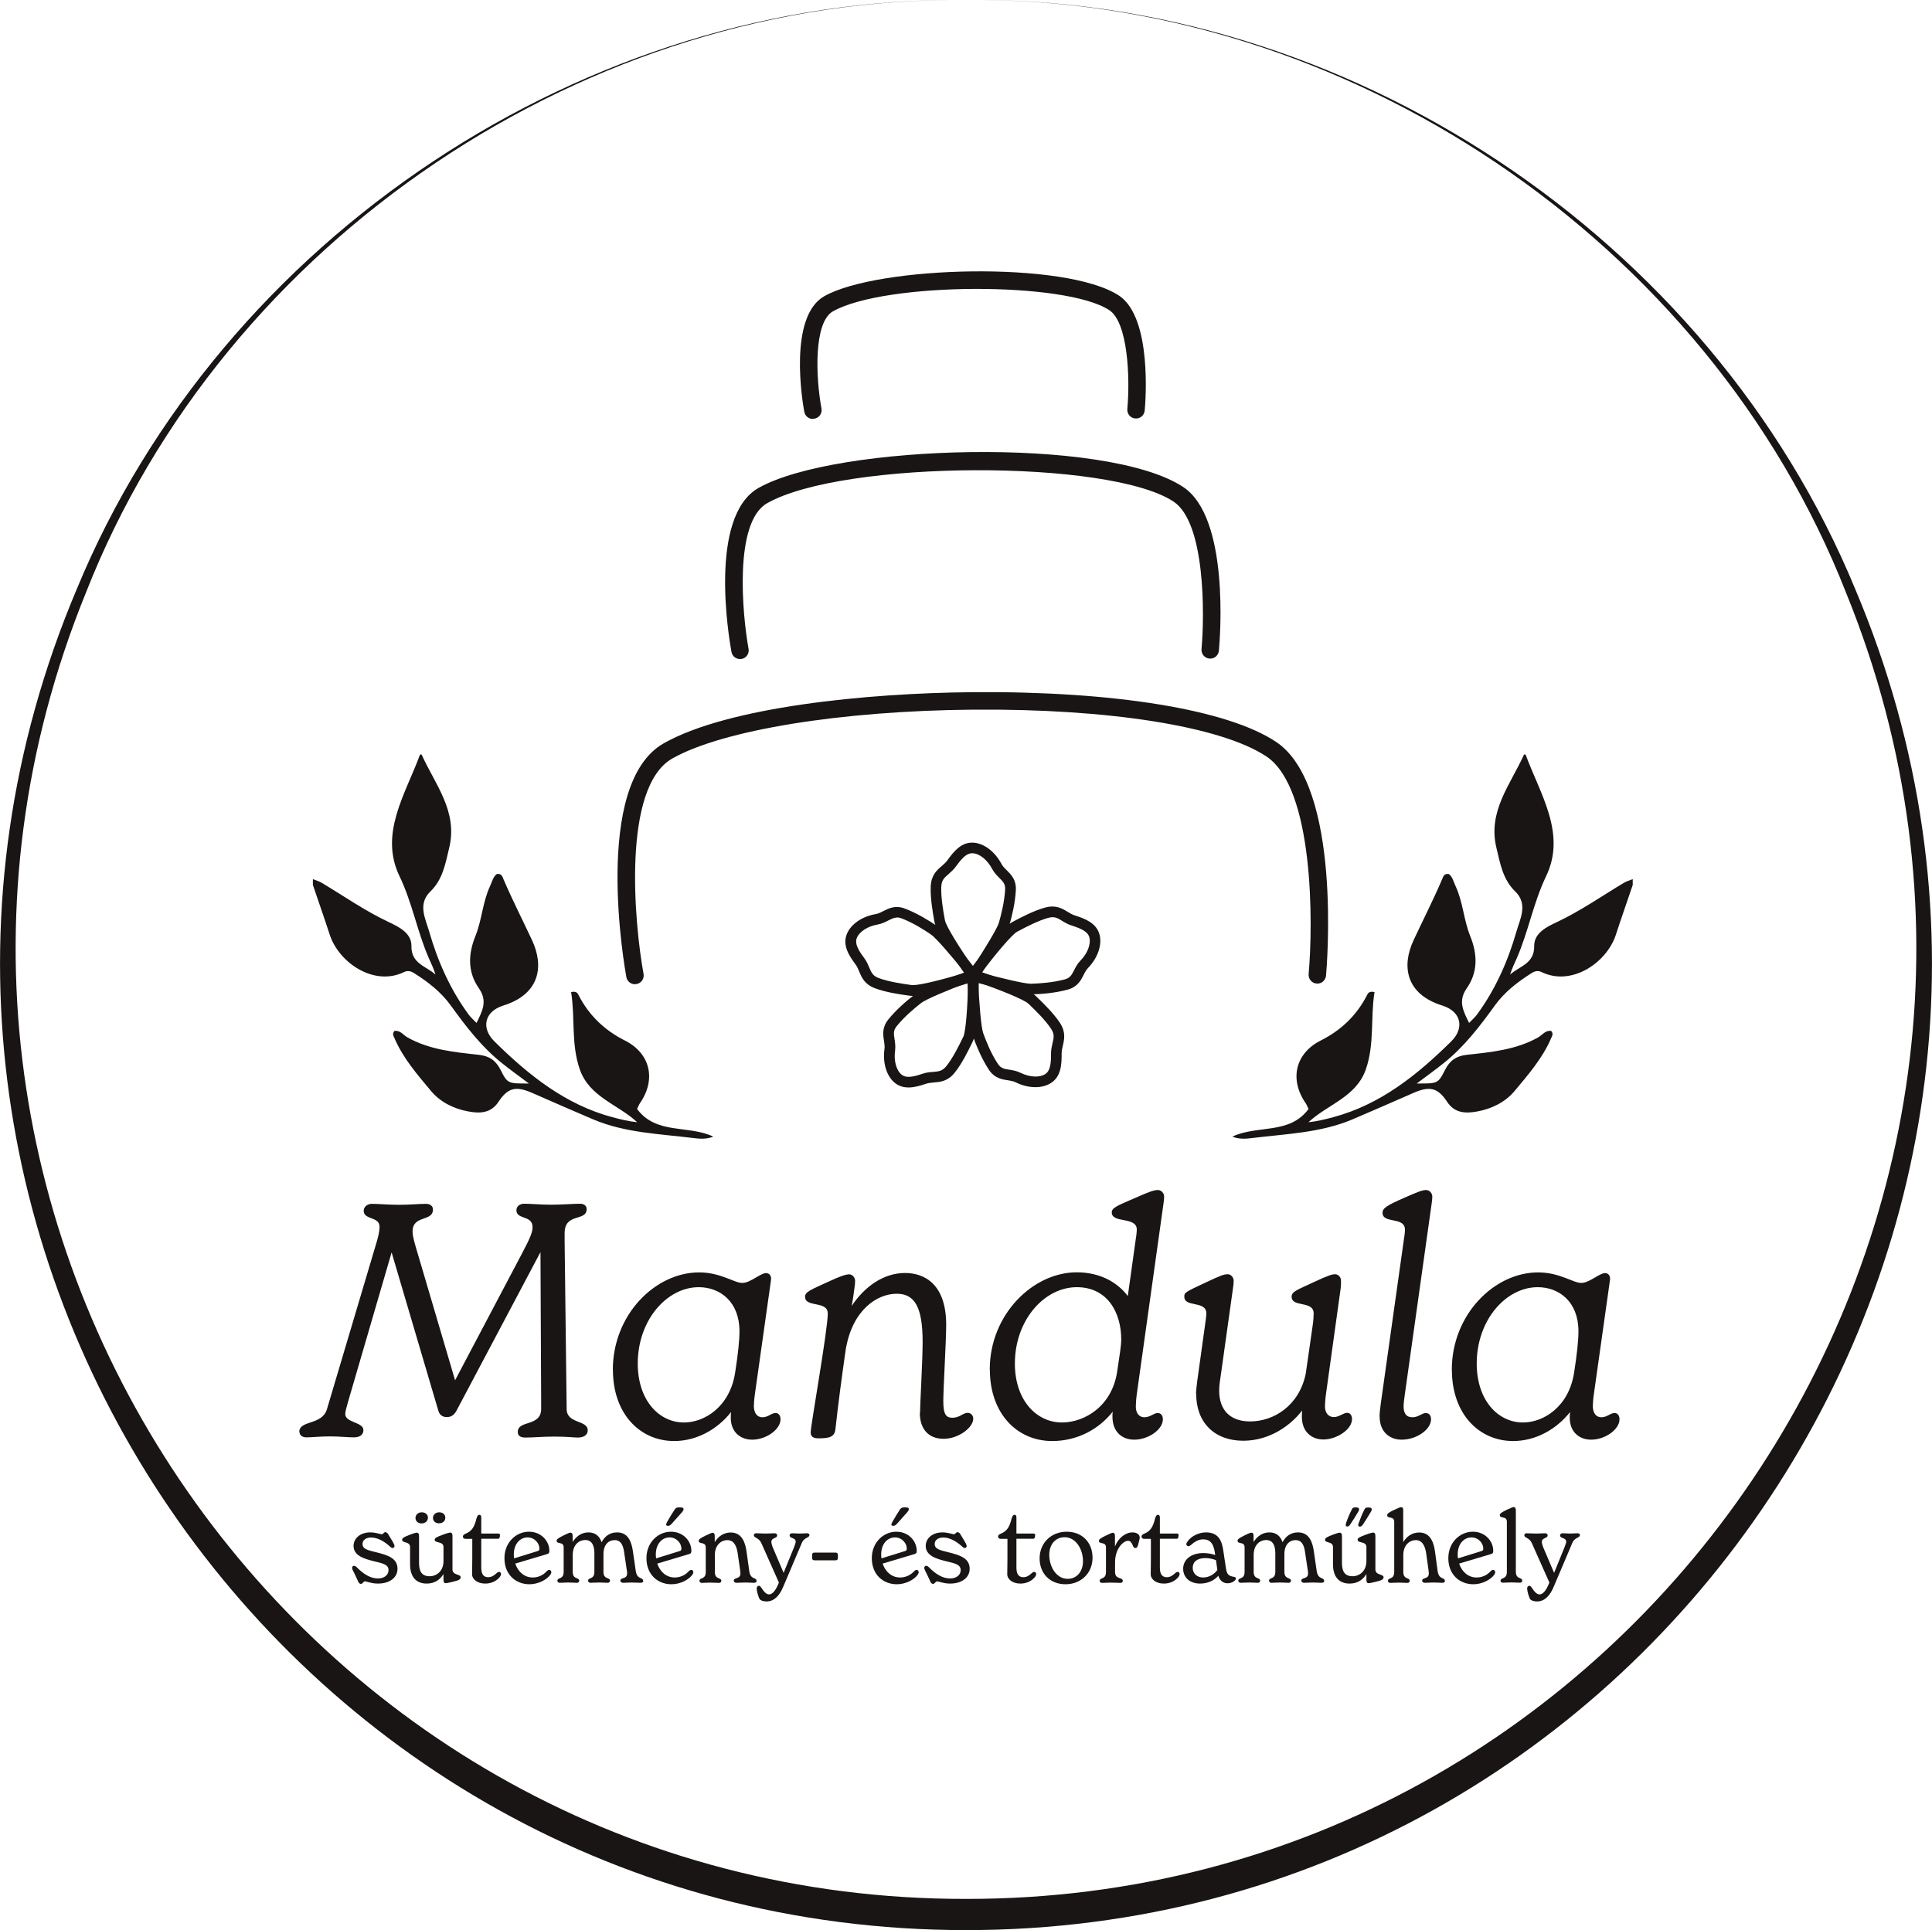 <?xml version="1.0" encoding="UTF-8"?>
<svg id="a" data-name="Layer 1" xmlns="http://www.w3.org/2000/svg" viewBox="0 0 200 199.85">
  <g>
    <g id="b" data-name="&amp;lt;Radial Repeat&amp;gt;">
      <g>
        <path d="M106.74,102.83c-1.25,0-5.71-1.24-6.22-1.39l-.6-.17.37-.5c.35-.47,3.43-4.6,4.52-5.18l.19-.1c.72-.38,2.06-1.1,3.22-1.41,1.05-.28,1.67.09,2.21.42.26.16.5.3.79.4,1.03.32,2.16.76,2.46,1.88.28,1.02-.18,2.34-1.16,3.35-.21.22-.35.48-.49.76-.28.56-.6,1.18-1.57,1.45-1.33.36-2.74.45-3.68.49-.02,0-.04,0-.06,0ZM101.35,100.79c1.65.45,4.67,1.22,5.42,1.19.9-.03,2.23-.12,3.48-.46.61-.17.79-.52,1.03-1.01.16-.31.33-.66.64-.97.77-.78,1.15-1.8.95-2.53-.17-.63-.85-.96-1.89-1.29-.39-.12-.71-.31-.98-.48-.49-.3-.85-.52-1.54-.33-1.08.29-2.41,1-3.05,1.34l-.19.1c-.63.33-2.56,2.72-3.86,4.43Z" style="fill: #191514; stroke-width: 0px;"/>
        <path d="M106.74,102.96c-1.3,0-6.05-1.34-6.26-1.39l-.77-.22.48-.64c.35-.47,3.44-4.62,4.57-5.22l.19-.1c.72-.38,2.06-1.1,3.25-1.42,1.11-.3,1.77.11,2.3.43.25.15.49.3.77.39,1.06.33,2.23.79,2.55,1.97.29,1.07-.18,2.43-1.19,3.47-.2.21-.33.46-.46.73-.28.55-.62,1.23-1.65,1.51-1.35.37-2.76.46-3.7.49-.02,0-.04,0-.07,0ZM100.13,101.21l.42.12c.2.06,4.92,1.38,6.19,1.38h.05c.93-.04,2.32-.12,3.65-.48.92-.25,1.21-.83,1.49-1.38.14-.29.28-.56.51-.79.95-.98,1.4-2.24,1.13-3.23-.29-1.06-1.38-1.48-2.38-1.8-.31-.1-.57-.26-.82-.41-.55-.33-1.11-.68-2.11-.41-1.16.32-2.48,1.02-3.2,1.4l-.19.1c-.88.46-3.23,3.45-4.48,5.14l-.26.35ZM106.72,102.11c-.93,0-4.36-.91-5.4-1.2l-.18-.05.11-.15c.31-.41,3.06-4.02,3.9-4.47l.19-.1c.64-.34,1.98-1.06,3.07-1.35.75-.2,1.14.04,1.64.34.27.16.57.35.95.47,1.08.34,1.79.69,1.98,1.38.21.77-.18,1.83-.98,2.65-.29.3-.46.64-.62.94-.25.5-.45.9-1.11,1.08-1.26.34-2.61.43-3.51.46-.02,0-.03,0-.05,0ZM101.56,100.72c2.09.56,4.46,1.14,5.16,1.14.02,0,.03,0,.05,0,.89-.03,2.22-.12,3.46-.45.55-.15.71-.47.96-.95.15-.3.34-.67.66-1,.74-.75,1.1-1.72.92-2.41-.16-.58-.81-.89-1.81-1.21-.41-.13-.73-.32-1.01-.49-.48-.3-.8-.49-1.44-.31-1.06.29-2.38.99-3.02,1.33l-.19.1c-.55.29-2.28,2.38-3.71,4.25Z" style="fill: #191514; stroke-width: 0px;"/>
      </g>
    </g>
    <g id="c" data-name="&amp;lt;Radial Repeat&amp;gt;">
      <g>
        <path d="M107.19,112.45c-.64,0-1.33-.16-1.98-.49-.27-.14-.57-.18-.87-.23-.61-.09-1.31-.2-1.86-1.05-.76-1.15-1.27-2.46-1.6-3.34-.4-1.09-.6-5.86-.62-6.4l-.02-.62.59.2c.55.19,5.44,1.84,6.32,2.7l.15.15c.59.57,1.68,1.62,2.34,2.63.59.91.43,1.61.28,2.23-.07.29-.13.57-.13.88.01,1.08-.06,2.29-1.03,2.92-.43.28-.97.42-1.56.42ZM101.13,101.53c.08,1.71.28,4.81.54,5.52.31.84.8,2.09,1.51,3.17.34.53.74.59,1.28.67.34.05.73.11,1.12.31.98.49,2.07.53,2.7.12.55-.36.65-1.11.64-2.2,0-.41.08-.77.15-1.08.13-.56.23-.97-.16-1.57-.61-.93-1.7-1.98-2.22-2.48l-.16-.15c-.51-.5-3.38-1.6-5.41-2.3Z" style="fill: #191514; stroke-width: 0px;"/>
        <path d="M107.19,112.57c-.67,0-1.38-.17-2.04-.5-.26-.13-.54-.17-.84-.22-.61-.09-1.37-.21-1.95-1.1-.76-1.16-1.29-2.48-1.61-3.37-.39-1.06-.59-5.55-.63-6.44l-.03-.8.76.25c.56.19,5.46,1.85,6.37,2.73l.15.15c.59.57,1.69,1.63,2.36,2.65.62.95.44,1.72.3,2.33-.07.3-.13.56-.13.85.01,1.11-.06,2.36-1.09,3.03-.44.29-1,.44-1.63.44ZM100.35,100.49l.02.44c.04.88.24,5.34.61,6.37.32.88.84,2.18,1.59,3.32.52.8,1.16.9,1.78.99.3.05.62.09.91.24,1.2.59,2.58.62,3.42.08.92-.6.98-1.77.97-2.82,0-.32.06-.59.13-.89.15-.65.31-1.29-.26-2.16-.66-1-1.74-2.05-2.32-2.61l-.15-.15c-.71-.69-4.28-2-6.28-2.67l-.42-.14ZM107.19,111.72c-.53,0-1.11-.14-1.67-.41-.38-.19-.75-.24-1.09-.29-.55-.09-.99-.15-1.37-.73-.72-1.09-1.21-2.35-1.52-3.2-.3-.82-.5-4.46-.55-5.56v-.18s.17.06.17.06c.49.17,4.77,1.67,5.46,2.33l.16.15c.53.51,1.62,1.56,2.24,2.5.42.65.32,1.09.18,1.66-.07.31-.16.65-.15,1.06.01,1.13-.1,1.91-.7,2.31-.3.2-.71.3-1.15.3ZM101.26,101.7c.11,2.2.3,4.69.53,5.3.31.84.79,2.07,1.5,3.14.31.48.66.54,1.19.62.35.05.75.12,1.16.32.95.47,1.98.52,2.57.13.5-.33.6-1.05.59-2.1,0-.43.09-.81.16-1.11.13-.55.22-.91-.15-1.47-.6-.92-1.68-1.96-2.2-2.46l-.16-.15c-.45-.43-2.97-1.44-5.19-2.21Z" style="fill: #191514; stroke-width: 0px;"/>
      </g>
    </g>
    <g id="d" data-name="&amp;lt;Radial Repeat&amp;gt;">
      <g>
        <path d="M94.06,112.48c-.47,0-.93-.12-1.34-.44-.83-.67-1.23-2-1.03-3.39.04-.3,0-.59-.05-.9-.1-.61-.21-1.31.42-2.1.87-1.08,1.95-1.97,2.69-2.55.91-.71,5.39-2.38,5.9-2.57l.58-.21v.62c-.01.58-.08,5.74-.62,6.85l-.09.19c-.36.73-1.02,2.09-1.78,3.04-.68.85-1.4.9-2.04.96-.3.02-.58.05-.88.15-.57.19-1.17.37-1.76.37ZM100.36,101.54c-1.6.61-4.48,1.75-5.08,2.22-.71.55-1.74,1.41-2.55,2.42-.39.49-.33.88-.24,1.42.06.34.12.73.06,1.16-.16,1.08.13,2.13.72,2.6.51.41,1.25.28,2.29-.07.39-.13.76-.16,1.08-.19.57-.05.99-.08,1.44-.64.7-.87,1.36-2.23,1.67-2.88l.1-.2c.31-.64.48-3.7.52-5.86Z" style="fill: #191514; stroke-width: 0px;"/>
        <path d="M94.06,112.6c-.56,0-1.02-.15-1.42-.47-.86-.69-1.28-2.07-1.08-3.5.04-.28,0-.56-.05-.86-.1-.62-.22-1.37.44-2.2.87-1.08,1.96-1.99,2.71-2.57.93-.73,5.42-2.4,5.93-2.59l.75-.28v.8c-.02.96-.09,5.8-.64,6.9l-.09.19c-.36.74-1.02,2.11-1.79,3.06-.71.89-1.5.95-2.12,1-.3.03-.57.05-.85.14-.58.2-1.2.38-1.8.38ZM101.1,100.49l-.41.15c-1.83.68-5.13,1.98-5.86,2.55-.74.58-1.81,1.47-2.67,2.53-.6.74-.49,1.38-.39,2,.05.32.1.62.05.94-.2,1.35.19,2.63.98,3.27.35.28.76.42,1.26.42.56,0,1.16-.17,1.72-.36.3-.1.59-.13.89-.15.66-.05,1.32-.11,1.97-.91.75-.93,1.41-2.29,1.76-3.01l.1-.19c.53-1.08.6-6.21.6-6.79v-.44ZM94.06,111.75c-.34,0-.63-.08-.88-.28-.62-.5-.93-1.59-.77-2.72.06-.42,0-.79-.05-1.12-.09-.56-.16-.99.27-1.52.82-1.02,1.86-1.88,2.57-2.44.71-.55,4.39-1.96,5.12-2.24l.17-.07v.18c-.01.51-.11,5.05-.54,5.91l-.1.2c-.32.65-.98,2.02-1.69,2.9-.48.6-.94.64-1.53.69-.32.03-.68.06-1.05.18-.6.2-1.1.33-1.53.33ZM100.23,101.72c-2.06.78-4.37,1.74-4.88,2.14-.7.55-1.72,1.4-2.53,2.4-.36.45-.3.79-.22,1.32.05.33.12.75.06,1.2-.15,1.04.12,2.04.67,2.49.47.38,1.18.25,2.17-.09.41-.14.78-.17,1.1-.19.57-.05.94-.08,1.36-.59.69-.86,1.35-2.21,1.66-2.85l.1-.2c.27-.56.45-3.27.5-5.62Z" style="fill: #191514; stroke-width: 0px;"/>
      </g>
    </g>
    <g id="e" data-name="&amp;lt;Radial Repeat&amp;gt;">
      <g>
        <path d="M94.49,102.99c-.09,0-.16,0-.23-.01l-.21-.03c-.81-.11-2.31-.32-3.44-.75-1.01-.39-1.29-1.05-1.54-1.64-.12-.28-.22-.54-.41-.79-.64-.87-1.3-1.89-.89-2.97.38-.99,1.52-1.79,2.91-2.03.3-.05.56-.19.84-.33.55-.28,1.18-.61,2.12-.25,1.29.49,2.48,1.24,3.26,1.77.96.65,3.93,4.39,4.27,4.81l.38.49-.59.19c-.53.17-4.96,1.54-6.47,1.54ZM92.84,94.89c-.33,0-.6.14-.93.31-.31.16-.66.34-1.09.41-1.08.18-1.98.78-2.25,1.49-.23.61.12,1.28.77,2.16.25.33.39.67.51.97.22.53.38.92,1.05,1.17,1.04.4,2.54.6,3.26.7l.21.03c.71.11,3.67-.69,5.73-1.32-1.07-1.34-3.05-3.72-3.69-4.15-.74-.5-1.87-1.22-3.09-1.68-.19-.07-.35-.1-.5-.1Z" style="fill: #191514; stroke-width: 0px;"/>
        <path d="M94.49,103.12c-.09,0-.18,0-.25-.01l-.21-.03c-.81-.11-2.32-.32-3.47-.76-1.06-.4-1.37-1.13-1.61-1.71-.11-.27-.22-.53-.4-.77-.66-.89-1.34-1.94-.9-3.09.39-1.03,1.57-1.86,3-2.1.29-.05.54-.18.81-.32.55-.28,1.23-.63,2.22-.25,1.31.5,2.5,1.25,3.29,1.78.95.64,3.75,4.14,4.3,4.84l.5.63-.76.24c-.83.26-5.02,1.55-6.51,1.55ZM92.83,94.16c-.49,0-.88.2-1.25.39-.28.14-.56.29-.88.34-1.34.23-2.45.99-2.81,1.95-.39,1.03.25,2.01.87,2.85.2.26.31.54.42.82.25.59.5,1.21,1.47,1.57,1.12.42,2.61.63,3.42.74l.21.03c.06,0,.13.01.21.01,1.49,0,5.93-1.38,6.44-1.54l.42-.13-.27-.34c-.33-.42-3.3-4.16-4.24-4.79-.77-.52-1.95-1.27-3.23-1.75-.28-.11-.54-.15-.76-.15ZM94.53,102.27c-.07,0-.12,0-.17-.01l-.21-.03c-.72-.1-2.23-.31-3.28-.71-.72-.27-.9-.7-1.12-1.24-.12-.29-.26-.62-.5-.95-.68-.91-1.04-1.61-.79-2.28.28-.75,1.23-1.38,2.35-1.57.41-.07.75-.24,1.04-.4.35-.18.64-.33,1-.33.17,0,.35.04.54.11,1.23.47,2.37,1.19,3.11,1.69.72.49,3.03,3.32,3.71,4.17l.12.14-.18.05c-.76.23-4.45,1.33-5.61,1.33ZM92.84,95.01c-.29,0-.54.13-.86.29-.33.17-.69.35-1.13.43-1.04.18-1.9.74-2.16,1.41-.21.56.13,1.2.76,2.04.26.34.4.69.53.99.22.52.36.87.98,1.1,1.03.39,2.52.6,3.23.7l.21.03s.09,0,.14,0c.8,0,3.18-.61,5.36-1.27-1.38-1.71-3-3.62-3.54-3.98-.74-.5-1.85-1.21-3.06-1.67-.17-.06-.31-.09-.46-.09Z" style="fill: #191514; stroke-width: 0px;"/>
      </g>
    </g>
    <g id="f" data-name="&amp;lt;Radial Repeat&amp;gt;">
      <g>
        <path d="M100.74,101.86l-.36-.5c-.34-.48-3.32-4.68-3.53-5.9l-.04-.21c-.14-.8-.41-2.29-.35-3.5.05-1.08.6-1.56,1.09-1.97.23-.2.44-.38.62-.63.63-.88,1.38-1.82,2.55-1.76,1.06.05,2.17.89,2.82,2.14.14.27.35.48.57.7.44.44.94.93.89,1.94-.07,1.39-.42,2.74-.67,3.65-.32,1.11-2.96,5.09-3.26,5.55l-.34.51ZM100.63,88.23c-.63,0-1.14.54-1.76,1.4-.24.34-.52.58-.76.79-.44.38-.75.65-.79,1.36-.05,1.11.21,2.6.34,3.31l.04.22c.12.7,1.79,3.28,3.02,5.04.94-1.44,2.6-4.05,2.81-4.79.24-.86.58-2.16.64-3.45.03-.63-.25-.91-.64-1.29-.25-.24-.52-.52-.73-.91-.51-.97-1.36-1.64-2.11-1.68-.02,0-.04,0-.05,0Z" style="fill: #191514; stroke-width: 0px;"/>
        <path d="M100.75,102.08l-.46-.65c-.34-.48-3.33-4.71-3.55-5.95l-.04-.21c-.14-.81-.41-2.3-.35-3.53.06-1.14.65-1.65,1.13-2.06.22-.19.43-.37.6-.61.63-.88,1.39-1.82,2.54-1.82.04,0,.08,0,.12,0,1.1.05,2.25.92,2.93,2.2.13.25.33.45.55.66.44.44.99.98.94,2.04-.07,1.4-.42,2.77-.68,3.67-.33,1.17-3.16,5.4-3.28,5.58l-.44.67ZM100.62,87.5c-1.03,0-1.72.84-2.34,1.71-.19.26-.41.45-.64.65-.49.42-.99.85-1.04,1.88-.06,1.2.21,2.68.35,3.47l.04.21c.17.97,2.28,4.13,3.51,5.85l.25.36.24-.36c.12-.18,2.92-4.38,3.24-5.51.25-.9.6-2.25.67-3.62.04-.95-.41-1.41-.86-1.85-.23-.23-.45-.44-.6-.73-.63-1.21-1.7-2.02-2.72-2.07-.04,0-.07,0-.1,0ZM100.72,100.58l-.11-.15c-.29-.42-2.88-4.15-3.04-5.09l-.04-.21c-.13-.72-.39-2.21-.34-3.34.04-.77.39-1.07.83-1.45.24-.2.51-.44.74-.76.64-.9,1.17-1.46,1.86-1.46h0s.04,0,.06,0c.8.04,1.69.74,2.21,1.75.19.37.46.64.7.88.4.4.71.71.68,1.39-.06,1.3-.4,2.61-.65,3.48-.24.84-2.22,3.9-2.82,4.82l-.1.16ZM100.63,88.35c-.58,0-1.06.52-1.66,1.35-.25.35-.55.6-.78.81-.43.37-.71.61-.75,1.28-.05,1.1.21,2.58.34,3.28l.04.22c.11.61,1.55,2.91,2.9,4.84,1.2-1.85,2.51-3.98,2.69-4.6.24-.86.57-2.15.64-3.43.03-.57-.22-.82-.6-1.2-.25-.25-.54-.54-.75-.94-.49-.93-1.3-1.58-2.01-1.61h-.05Z" style="fill: #191514; stroke-width: 0px;"/>
      </g>
    </g>
  </g>
  <g>
    <path d="M30.98,148.28c0-1.26,2.35-.68,2.86-2.35l5.18-17.42c.1-.37.27-.95.27-1.5,0-1.06-1.64-.68-1.64-1.64,0-.44.41-.72.85-.72.75,0,1.7.1,2.8.1s2.08-.1,2.8-.1c.44,0,.72.24.72.58,0,1.3-2.11.55-2.11,2.28,0,.55.24,1.3.55,2.35l3.85,13.06,6.89-13.06c.88-1.67,1.13-2.25,1.13-2.8,0-1.26-1.67-.75-1.67-1.74,0-.44.37-.68.82-.68.75,0,1.74.1,2.8.1s2.25-.1,2.97-.1c.41,0,.68.21.68.55,0,1.33-2.28.34-2.28,2.49v.82l.21,17.42c.03,1.53,2.18,1.09,2.18,2.18,0,.55-.51.75-1.02.75-.41,0-1.09-.1-2.46-.1-1.19,0-2.15.1-2.97.1-.55,0-.79-.21-.79-.58,0-1.26,2.42-.51,2.42-2.39v-.99l-.07-15.24-8.7,16.43c-.28.51-.61.65-1.02.65-.34,0-.72-.17-.85-.65l-4.84-16.4-4.53,15.54c-.17.58-.27.99-.27,1.19,0,.92,1.88.82,1.88,1.67,0,.48-.37.75-.99.75-.65,0-1.46-.1-2.49-.1s-1.81.1-2.46.1c-.3,0-.68-.17-.68-.58h0Z" style="fill: #191514; stroke-width: 0px;"/>
    <path d="M63.44,141.84c0-5.73,4.4-10.09,8.93-10.09,2.25,0,3.62,1.09,4.47,1.09s1.88-1.02,2.46-1.02c.37,0,.58.31.51.75l-1.67,11.83c-.07.48-.1.99-.1,1.19,0,.72.34,1.16.88,1.16.61,0,.92-.44,1.37-.44.3,0,.51.24.51.65,0,1.06-1.5,2.11-2.93,2.11-1.19,0-2.22-.75-2.22-2.28,0-.17,0-.31.03-.58-1.37,1.74-3.51,3-5.89,3-3.55,0-6.34-2.83-6.34-7.36h0ZM70.8,147.29c2.15,0,4.78-1.64,5.31-5.22.28-1.81.44-3.24.44-4.22,0-3.07-2.01-4.57-4.22-4.57-3.27,0-6.31,3.38-6.31,7.91,0,3.82,2.22,6.1,4.78,6.1h0Z" style="fill: #191514; stroke-width: 0px;"/>
    <path d="M95.24,146.3c0-.85.27-5.38.27-7.36,0-3.71-.88-4.98-2.69-4.98-1.97,0-4.53,1.6-5.25,5.66v-.03c-.41,2.86-.79,5.66-1.09,8.42-.1.79-.65.92-1.74.92-.44,0-.82-.1-.82-.61,0-.72,1.77-10.6,1.77-12.31,0-1.37-2.35-.58-2.35-1.74,0-.48.48-.68,2.35-1.53,1.39-.65,1.91-.79,2.22-.79.34,0,.61.34.61.68,0,.27-.03.51-.07.75-.07.61-.17,1.23-.28,1.84,1.33-2.01,3.31-3.41,5.52-3.41,1.95,0,4.26,1.09,4.26,5.38,0,1.57-.3,6.58-.3,7.91,0,1.43.34,1.7.95,1.7.75,0,1.09-.51,1.57-.51.28,0,.58.21.58.61,0,.92-1.53,2.08-3.07,2.08s-2.46-.99-2.46-2.69h.02Z" style="fill: #191514; stroke-width: 0px;"/>
    <path d="M102.46,141.8c0-5.69,4.47-10.06,9-10.06,2.49,0,4.26,1.09,5.29,2.46l.79-5.66c.07-.44.14-.92.14-1.23,0-1.37-2.59-.61-2.59-1.77,0-.48.51-.68,2.49-1.53,1.46-.65,1.91-.79,2.28-.79s.65.34.65.68c0,.27-.03.48-.07.75l-2.76,19.71c-.07.51-.1.99-.1,1.3,0,.65.34,1.09.88,1.09.61,0,.99-.44,1.37-.44.34,0,.55.24.55.65,0,1.06-1.5,2.11-2.97,2.11-1.19,0-2.25-.75-2.25-2.39,0-.14,0-.34.03-.51-1.43,1.81-3.65,3.04-6.27,3.04-3.62,0-6.45-2.83-6.45-7.4h0ZM109.93,147.29c2.32,0,5.22-1.67,5.73-5.35.21-1.43.41-2.59.41-3.24,0-2.8-1.43-5.42-4.6-5.42-3.34,0-6.41,3.38-6.41,7.91,0,3.85,2.28,6.1,4.87,6.1h0Z" style="fill: #191514; stroke-width: 0px;"/>
    <path d="M123.81,144.36c0-.24.07-1.02.21-1.95l.72-5.18c.07-.48.14-.99.14-1.23,0-1.37-2.28-.58-2.28-1.74,0-.41,0-.44,2.35-1.53,1.39-.65,1.74-.79,2.15-.79.34,0,.61.34.61.68,0,.24-.03.51-.07.75l-1.26,9c-.07.51-.17.99-.17,1.64,0,1.91,1.06,3.17,3.2,3.17,2.46,0,5.08-1.64,5.76-4.94l.72-5.01c.07-.48.1-.95.1-1.23,0-1.37-2.28-.58-2.28-1.74,0-.51.51-.68,2.35-1.53,1.46-.68,1.84-.79,2.15-.79.34,0,.61.3.61.68,0,.3,0,.51-.03.75l-1.53,11.01c-.07.48-.1,1.06-.1,1.26,0,.65.37,1.09.92,1.09s.99-.44,1.37-.44c.3,0,.51.24.51.65,0,1.06-1.57,2.11-2.97,2.11-1.16,0-2.22-.75-2.22-2.35,0-.21,0-.41.03-.65-1.3,1.67-3.48,3.13-6.1,3.13-2.97,0-4.87-1.88-4.87-4.84h0Z" style="fill: #191514; stroke-width: 0px;"/>
    <path d="M142.81,146.68c0-.34.07-.95.14-1.43l2.35-16.7c.07-.44.14-.92.14-1.23,0-1.37-2.32-.58-2.32-1.74,0-.48.41-.75,2.28-1.57,1.39-.61,1.84-.79,2.22-.79s.65.34.65.68c0,.27-.03.48-.07.75l-2.76,19.64c-.07.44-.14,1.06-.14,1.33,0,.68.24,1.13.92,1.13.61,0,.99-.44,1.37-.44.34,0,.55.24.55.65,0,1.06-1.5,2.11-3.04,2.11-1.26,0-2.28-.82-2.28-2.39h0Z" style="fill: #191514; stroke-width: 0px;"/>
    <path d="M150.29,141.84c0-5.73,4.4-10.09,8.93-10.09,2.25,0,3.62,1.09,4.47,1.09s1.88-1.02,2.46-1.02c.37,0,.58.31.51.75l-1.67,11.83c-.07.48-.1.99-.1,1.19,0,.72.34,1.16.88,1.16.61,0,.92-.44,1.37-.44.3,0,.51.24.51.65,0,1.06-1.5,2.11-2.93,2.11-1.19,0-2.22-.75-2.22-2.28,0-.17,0-.31.03-.58-1.37,1.74-3.51,3-5.89,3-3.55,0-6.34-2.83-6.34-7.36h0ZM157.65,147.29c2.15,0,4.78-1.64,5.31-5.22.28-1.81.44-3.24.44-4.22,0-3.07-2.01-4.57-4.22-4.57-3.27,0-6.31,3.38-6.31,7.91,0,3.82,2.22,6.1,4.78,6.1h0Z" style="fill: #191514; stroke-width: 0px;"/>
  </g>
  <path d="M84.15,43.38c-.43,0-.81-.3-.89-.74-.19-1-1.68-9.84,2.07-11.97,5.54-3.14,25.01-3.69,30.51-.06,3.43,2.28,2.75,10.93,2.66,11.9-.05.5-.49.87-.98.82-.5-.04-.86-.48-.82-.98.3-3.29.05-8.97-1.86-10.23-4.52-3-23.24-2.92-28.62.12-1.99,1.13-1.79,6.77-1.18,10.06.09.49-.23.96-.72,1.05-.06,0-.11.01-.17.01h0Z" style="fill: #191514; stroke-width: 0px;"/>
  <path d="M65.73,101.91c-.43,0-.81-.3-.89-.74-.15-.81-3.58-20,3.88-24.21,6.63-3.75,20.87-5.19,31.98-5.29,14.61-.12,26.35,1.79,31.39,5.14,6.87,4.56,5.25,23.41,5.18,24.21-.05.5-.48.87-.98.82-.5-.04-.86-.48-.82-.98.46-5.15.58-19.24-4.38-22.54-4.69-3.11-16.32-4.96-30.38-4.84-13.68.12-25.89,2.11-31.1,5.05-5.26,2.97-3.94,17.12-2.99,22.31.09.49-.23.96-.72,1.05-.06,0-.11.01-.17.01h0Z" style="fill: #191514; stroke-width: 0px;"/>
  <path d="M76.61,68.24c-.43,0-.81-.3-.89-.74-.26-1.43-2.41-14.03,2.81-16.98,7.99-4.52,36.05-5.34,43.96-.09,4.79,3.18,3.82,15.54,3.69,16.94-.05.5-.48.87-.98.82-.5-.04-.86-.48-.82-.98.32-3.51.41-13.08-2.89-15.27-6.65-4.41-34.17-4.31-42.07.16-3.48,1.97-2.57,11.55-1.93,15.08.09.49-.23.96-.72,1.05-.06,0-.11.01-.17.01h0Z" style="fill: #191514; stroke-width: 0px;"/>
  <path d="M157.76,78.14c-1.39,3.09-3.77,5.87-2.85,9.65.39,1.63.66,3.27,1.95,4.52,1.35,1.31.49,2.85.12,4.15-.88,3.07-2.18,6-4.09,8.6-.21.29-.5.53-.81.86-.6-1.23-1.17-2.25-.25-3.58,1.17-1.67,1.14-3.51.36-5.43-.67-1.66-.74-3.51-1.51-5.16-.21-.44-.3-.95-.7-1.25-.49-.08-.58.27-.7.56-.91,2.13-1.97,4.2-2.95,6.3-1.23,2.63-.86,5.56,2.98,6.76,1.93.6,2.35,2.31.9,3.73-3.51,3.46-7.31,6.52-12.2,7.83-.83.22-1.66.43-2.56.52,1.98-1.85,4.94-2.6,5.94-5.47.92-2.64.47-5.36.9-8.01-.57-.11-.68.12-.79.35-1.08,2.09-2.69,3.62-4.78,4.67-2.64,1.33-3.26,4.04-1.55,6.5.11.16.17.35.29.59-1.99,2.68-5.29,1.63-7.89,2.86.74.3,1.46.22,2.12.14,3.49-.43,7.03-.53,10.33-1.93,2.11-.9,4.21-1.82,6.31-2.74,1.67-.73,2.51-.54,3.48.93.79,1.21,1.98,1.21,3.14.99,1.48-.27,2.88-.97,3.82-2.09,1.41-1.69,2.89-3.38,3.79-5.46.11-.26.28-.48.02-.78-.59-.1-.91.41-1.34.66-2.31,1.3-4.86,1.53-7.4,1.81-1.07.12-1.75.57-2.25,1.56-.73,1.46-.8,1.41-2.93,1.41,1.04-.78,1.93-1.42,2.79-2.11,2.11-1.68,3.73-3.8,5.29-5.96,1.02-1.42,2.38-2.46,3.84-3.38.32-.2.66-.26,1-.09,3.12,1.52,6.75-.98,7.69-3.85.56-1.73,1.17-3.44,1.75-5.17v-.6c-.32.13-.66.22-.95.4-2.28,1.37-4.47,2.9-6.89,4.04-1.04.49-2.38,1.13-2.36,2.48.03,1.85-1.53,2.08-2.49,2.96.18-.6.44-1.15.69-1.7,1.2-2.75,1.7-5.7,3.03-8.48,2.13-4.42-.62-8.51-2.12-12.6h-.17Z" style="fill: #191514; stroke-width: 0px;"/>
  <path d="M43.65,78.14c1.39,3.09,3.77,5.87,2.85,9.65-.39,1.63-.66,3.27-1.95,4.52-1.35,1.31-.49,2.85-.12,4.15.88,3.07,2.18,6,4.09,8.6.21.29.5.53.81.86.6-1.23,1.17-2.25.25-3.58-1.17-1.67-1.14-3.51-.36-5.43.67-1.66.74-3.51,1.51-5.16.21-.44.3-.95.7-1.25.49-.08.58.27.7.56.91,2.13,1.97,4.2,2.95,6.3,1.23,2.63.86,5.56-2.98,6.76-1.93.6-2.35,2.31-.9,3.73,3.51,3.46,7.31,6.52,12.2,7.83.83.22,1.66.43,2.56.52-1.98-1.85-4.94-2.6-5.94-5.47-.92-2.64-.47-5.36-.9-8.01.57-.11.68.12.79.35,1.08,2.09,2.69,3.62,4.78,4.67,2.64,1.33,3.26,4.04,1.55,6.5-.11.16-.17.35-.29.59,1.99,2.68,5.29,1.63,7.89,2.86-.74.3-1.46.22-2.12.14-3.49-.43-7.03-.53-10.33-1.93-2.11-.9-4.21-1.82-6.31-2.74-1.67-.73-2.51-.54-3.48.93-.79,1.21-1.98,1.21-3.14.99-1.48-.27-2.88-.97-3.82-2.09-1.41-1.69-2.89-3.38-3.79-5.46-.11-.26-.28-.48-.02-.78.59-.1.91.41,1.34.66,2.31,1.3,4.86,1.53,7.4,1.81,1.07.12,1.75.57,2.25,1.56.73,1.46.8,1.41,2.93,1.41-1.04-.78-1.93-1.42-2.79-2.11-2.11-1.68-3.73-3.8-5.29-5.96-1.02-1.42-2.38-2.46-3.84-3.38-.32-.2-.66-.26-1-.09-3.12,1.52-6.75-.98-7.69-3.85-.56-1.73-1.17-3.44-1.75-5.17v-.6c.32.13.66.22.95.4,2.28,1.37,4.47,2.9,6.89,4.04,1.04.49,2.38,1.13,2.36,2.48-.03,1.85,1.53,2.08,2.49,2.96-.18-.6-.44-1.15-.69-1.7-1.2-2.75-1.7-5.7-3.03-8.48-2.13-4.42.62-8.51,2.12-12.6h.17Z" style="fill: #191514; stroke-width: 0px;"/>
  <g>
    <path d="M37.04,163.67l-.31-.66c-.19-.38-.28-.53-.28-.66,0-.14.08-.22.21-.22.1,0,.22.09.32.2.66.66,1.38,1.11,2.14,1.11.68,0,1.1-.38,1.1-.86,0-.58-.57-.7-1.5-.92-1-.25-2.12-.57-2.12-1.59,0-.78.69-1.4,1.73-1.4.58,0,1.02.19,1.19.19.18,0,.18-.21.37-.21.18,0,.27.15.38.35l.34.56c.11.19.23.4.23.52,0,.12-.09.21-.2.21s-.22-.1-.32-.2c-.53-.48-1.23-.89-1.9-.89-.55,0-.89.28-.89.66,0,.53.48.64,1.5.89,1.07.27,2.12.58,2.12,1.68,0,.94-.84,1.54-2.02,1.54-.7,0-1.18-.23-1.34-.23-.2,0-.22.26-.44.26-.16,0-.25-.18-.32-.33Z" style="fill: #191514; stroke-width: 0px;"/>
    <path d="M47.68,163.34c0,.2-.19.3-.83.45-.45.11-.62.14-.72.14-.19,0-.22-.19-.22-.35v-.6c-.33.54-.86.99-1.74.99-1.16,0-1.72-.78-1.72-2v-1.78c0-.62-.82-.38-.82-.75,0-.19.18-.29.78-.52.53-.2.66-.22.73-.22.22,0,.24.21.24.37v2.75c0,.82.23,1.39,1.1,1.39.71,0,1.43-.53,1.43-1.57v-1.46c0-.62-.91-.36-.91-.75,0-.18.19-.28.87-.53.49-.18.67-.21.75-.21.19,0,.22.19.22.37v3.44c0,.63.85.47.85.81ZM43.01,157.17c0-.31.26-.58.64-.58s.65.22.65.56-.28.59-.65.59-.64-.22-.64-.57ZM44.82,157.17c0-.31.26-.58.64-.58s.64.22.64.56-.27.58-.64.58-.64-.21-.64-.56Z" style="fill: #191514; stroke-width: 0px;"/>
    <path d="M51.86,162.99c0,.12-.07.26-.21.4-.37.39-.88.58-1.43.58-.79,0-1.35-.44-1.35-.97,0-.22.02-1.01.02-1.72v-1.94h-.67c-.19,0-.3-.08-.3-.24,0-.13.1-.22.27-.29.62-.26.9-.63,1.13-1.57.09-.27.15-.39.31-.39.11,0,.19.08.19.27v1.67h1.76c.11,0,.18.05.18.14,0,.07-.02.18-.03.24-.02.11-.08.16-.19.16h-1.72v2.99c0,.76.3.99.72.99s.66-.25.87-.42c.06-.06.15-.13.25-.13.12,0,.21.1.21.23Z" style="fill: #191514; stroke-width: 0px;"/>
    <path d="M57.08,162.78c0,.06-.03.14-.09.25-.38.55-1.28,1.01-2.18,1.01-1.4,0-2.59-.98-2.59-2.7,0-1.62,1.19-2.74,2.54-2.74,1.27,0,2.11.97,2.11,1.98,0,.22-.06.28-.22.33l-3.31.99c.28.85.95,1.44,1.8,1.44.61,0,1.12-.27,1.45-.64.1-.1.19-.15.27-.15.11,0,.21.1.21.24ZM53.19,160.95c0,.14.01.28.03.41l2.38-.74c.19-.05.24-.1.24-.28,0-.52-.48-1.15-1.22-1.15-.81,0-1.43.7-1.43,1.76Z" style="fill: #191514; stroke-width: 0px;"/>
    <path d="M66.6,163.69c0,.13-.13.2-.29.2-.29,0-.48-.03-.9-.03-.44,0-.6.03-.89.03-.18,0-.3-.09-.3-.22,0-.37.7-.12.7-.76,0-.08-.01-.21-.03-.31l-.26-1.74c-.07-.53-.2-1.39-1-1.39-.61,0-1.16.44-1.16,1.45v1.83c0,.83.68.54.68.93,0,.09-.08.21-.24.21-.23,0-.53-.03-.91-.03-.36,0-.64.03-.87.03-.16,0-.25-.11-.25-.21,0-.39.65-.09.65-.93v-1.9c0-.6-.13-1.39-.95-1.39-.62,0-1.29.47-1.29,1.54v1.75c0,.83.67.54.67.93,0,.09-.07.21-.23.21-.23,0-.53-.03-.91-.03-.36,0-.64.03-.87.03-.16,0-.25-.11-.25-.21,0-.39.65-.09.65-.93v-2.53c0-.64-.73-.29-.73-.69,0-.16.19-.28.71-.54.54-.27.64-.29.73-.29.18,0,.22.15.22.36v.61c.33-.54.87-1,1.64-1s1.17.46,1.36,1.02c.29-.56.79-1.02,1.6-1.02,1.19,0,1.52,1.06,1.65,2.04l.28,1.93c.14.97.76.63.76,1.04Z" style="fill: #191514; stroke-width: 0px;"/>
    <path d="M71.78,162.78c0,.06-.03.14-.09.25-.38.55-1.28,1.01-2.18,1.01-1.4,0-2.59-.98-2.59-2.7,0-1.62,1.19-2.74,2.54-2.74,1.27,0,2.11.97,2.11,1.98,0,.22-.06.28-.22.33l-3.31.99c.28.85.95,1.44,1.8,1.44.61,0,1.12-.27,1.45-.64.1-.1.19-.15.27-.15.11,0,.21.1.21.24ZM67.89,160.95c0,.14.01.28.03.41l2.38-.74c.19-.05.24-.1.24-.28,0-.52-.48-1.15-1.22-1.15-.81,0-1.43.7-1.43,1.76ZM68.96,157.86c0-.07.03-.14.09-.26.31-.55.56-.94.8-1.31.11-.15.2-.21.46-.21.34,0,.45.03.45.19,0,.11-.1.26-.32.49-.16.19-.66.75-.9,1.01-.18.2-.28.22-.39.22s-.21-.05-.21-.13Z" style="fill: #191514; stroke-width: 0px;"/>
    <path d="M78.33,163.68c0,.14-.12.21-.29.21-.27,0-.48-.03-.9-.03s-.61.03-.89.03c-.19,0-.29-.09-.29-.22,0-.37.69-.12.69-.76,0-.08-.02-.21-.03-.31l-.25-1.74c-.08-.53-.27-1.39-1.08-1.39-.62,0-1.29.49-1.29,1.55v1.74c0,.83.67.54.67.93,0,.09-.07.21-.23.21-.23,0-.54-.03-.91-.03s-.65.03-.87.03c-.18,0-.25-.11-.25-.21,0-.39.65-.09.65-.93v-2.53c0-.64-.73-.29-.73-.69,0-.16.19-.28.72-.54.53-.26.64-.29.72-.29.16,0,.22.13.22.36v.61c.33-.54.87-1,1.66-1,1.23,0,1.53,1.2,1.64,2.04l.27,1.93c.12.97.75.63.75,1.03Z" style="fill: #191514; stroke-width: 0px;"/>
    <path d="M83.79,158.94c0,.32-.54.23-.78.81l-1.93,4.55c-.4.96-.97,1.52-1.72,1.52-.32,0-.61-.09-.71-.23-.14-.2-.32-.85-.32-1.11,0-.15.08-.28.22-.28.11,0,.16.06.26.2.3.46.54.69.8.69.35,0,.68-.4.96-1.08l.06-.15-1.81-4.07c-.27-.61-.78-.52-.78-.83,0-.13.1-.2.24-.2.27,0,.55.03.99.03.39,0,.68-.03.91-.03.16,0,.27.07.27.22,0,.34-.6.21-.6.68,0,.08.04.3.15.57l1.12,2.63,1.07-2.63c.1-.28.18-.45.18-.61,0-.42-.63-.3-.63-.64,0-.14.1-.22.27-.22.21,0,.48.03.75.03.29,0,.54-.03.79-.03.14,0,.25.07.25.2Z" style="fill: #191514; stroke-width: 0px;"/>
    <path d="M84.07,161.25v-.18c0-.24.07-.31.28-.31h2.11c.21,0,.28.07.28.31v.18c0,.25-.07.31-.28.31h-2.11c-.21,0-.28-.06-.28-.31Z" style="fill: #191514; stroke-width: 0px;"/>
    <path d="M95.11,162.78c0,.06-.03.14-.09.25-.38.55-1.28,1.01-2.18,1.01-1.4,0-2.59-.98-2.59-2.7,0-1.62,1.19-2.74,2.54-2.74,1.27,0,2.11.97,2.11,1.98,0,.22-.06.28-.22.33l-3.31.99c.28.85.95,1.44,1.8,1.44.61,0,1.12-.27,1.45-.64.1-.1.19-.15.27-.15.11,0,.21.1.21.24ZM91.22,160.95c0,.14.01.28.03.41l2.38-.74c.19-.05.24-.1.24-.28,0-.52-.48-1.15-1.22-1.15-.81,0-1.43.7-1.43,1.76ZM92.28,157.86c0-.07.03-.14.09-.26.31-.55.56-.94.8-1.31.11-.15.2-.21.46-.21.34,0,.45.03.45.19,0,.11-.1.26-.32.49-.16.19-.66.75-.9,1.01-.18.2-.28.22-.39.22s-.21-.05-.21-.13Z" style="fill: #191514; stroke-width: 0px;"/>
    <path d="M96.27,163.67l-.31-.66c-.19-.38-.28-.53-.28-.66,0-.14.08-.22.21-.22.1,0,.22.09.32.2.66.66,1.38,1.11,2.14,1.11.68,0,1.1-.38,1.1-.86,0-.58-.57-.7-1.5-.92-1-.25-2.12-.57-2.12-1.59,0-.78.69-1.4,1.73-1.4.58,0,1.02.19,1.19.19.18,0,.18-.21.37-.21.18,0,.27.15.38.35l.34.56c.11.19.23.4.23.52,0,.12-.09.21-.2.21s-.22-.1-.32-.2c-.53-.48-1.23-.89-1.9-.89-.55,0-.89.28-.89.66,0,.53.48.64,1.5.89,1.07.27,2.12.58,2.12,1.68,0,.94-.84,1.54-2.02,1.54-.7,0-1.18-.23-1.34-.23-.2,0-.22.26-.44.26-.16,0-.25-.18-.32-.33Z" style="fill: #191514; stroke-width: 0px;"/>
    <path d="M107.26,162.99c0,.12-.07.26-.21.4-.37.39-.88.58-1.43.58-.79,0-1.35-.44-1.35-.97,0-.22.02-1.01.02-1.72v-1.94h-.67c-.19,0-.3-.08-.3-.24,0-.13.1-.22.27-.29.62-.26.9-.63,1.13-1.57.09-.27.15-.39.31-.39.11,0,.19.08.19.27v1.67h1.76c.11,0,.18.05.18.14,0,.07-.02.18-.03.24-.02.11-.08.16-.19.16h-1.72v2.99c0,.76.3.99.72.99s.66-.25.87-.42c.06-.06.15-.13.25-.13.12,0,.21.1.21.23Z" style="fill: #191514; stroke-width: 0px;"/>
    <path d="M107.62,161.36c0-1.59,1.19-2.76,2.8-2.76s2.68,1.11,2.68,2.7-1.2,2.74-2.8,2.74-2.68-1.11-2.68-2.68ZM112.11,161.66c0-1.3-.77-2.49-1.9-2.49-.98,0-1.59.78-1.59,1.82,0,1.29.77,2.49,1.9,2.49.98,0,1.59-.79,1.59-1.82Z" style="fill: #191514; stroke-width: 0px;"/>
    <path d="M117.99,159.14c0,.15-.06.41-.19.87-.05.18-.13.28-.28.28-.13,0-.2-.11-.26-.28-.13-.32-.27-.47-.48-.47-.49,0-1.35.79-1.35,2.24v.98c0,.83.8.51.8.93,0,.09-.07.21-.23.21-.26,0-.62-.03-1.04-.03-.36,0-.65.03-.87.03-.18,0-.25-.11-.25-.21,0-.39.65-.09.65-.93v-2.53c0-.64-.73-.29-.73-.69,0-.16.19-.28.72-.54.53-.26.64-.29.72-.29.16,0,.22.13.22.36v1.06c.34-.88,1.09-1.46,1.82-1.46.43,0,.73.22.73.47Z" style="fill: #191514; stroke-width: 0px;"/>
    <path d="M122.11,162.99c0,.12-.07.26-.21.4-.37.39-.88.58-1.43.58-.79,0-1.35-.44-1.35-.97,0-.22.02-1.01.02-1.72v-1.94h-.67c-.19,0-.3-.08-.3-.24,0-.13.1-.22.27-.29.62-.26.9-.63,1.13-1.57.09-.27.15-.39.31-.39.11,0,.19.08.19.27v1.67h1.76c.11,0,.18.05.18.14,0,.07-.02.18-.03.24-.02.11-.08.16-.19.16h-1.72v2.99c0,.76.3.99.72.99s.66-.25.87-.42c.06-.06.15-.13.25-.13.12,0,.21.1.21.23Z" style="fill: #191514; stroke-width: 0px;"/>
    <path d="M127.95,163.43c0,.2-.39.51-.88.51-.42,0-.79-.25-.95-.78-.4.47-1.07.81-1.89.81-1.06,0-1.75-.63-1.75-1.54s.78-1.62,2.09-1.62c.45,0,.85.08,1.23.2l-.02-.13c-.15-1.14-.56-1.49-1.24-1.49-.46,0-.89.25-1.26.59-.1.08-.19.12-.26.12-.1,0-.21-.08-.21-.21,0-.1.06-.2.16-.33.34-.47,1.09-.89,1.87-.89,1.33,0,1.66.92,1.8,1.92l.26,1.73c.1.77.33.86.87.96.11.02.16.07.16.15ZM126.02,162.56l-.14-1.02c-.35-.13-.73-.21-1.09-.21-.87,0-1.32.39-1.32,1.01,0,.59.44,1,1.08,1s1.18-.37,1.47-.78Z" style="fill: #191514; stroke-width: 0px;"/>
    <path d="M137.09,163.69c0,.13-.13.2-.29.2-.29,0-.48-.03-.9-.03-.44,0-.6.03-.89.03-.18,0-.3-.09-.3-.22,0-.37.7-.12.7-.76,0-.08-.01-.21-.03-.31l-.26-1.74c-.07-.53-.2-1.39-1-1.39-.61,0-1.16.44-1.16,1.45v1.83c0,.83.68.54.68.93,0,.09-.08.21-.24.21-.23,0-.53-.03-.91-.03-.36,0-.64.03-.87.03-.16,0-.25-.11-.25-.21,0-.39.65-.09.65-.93v-1.9c0-.6-.13-1.39-.95-1.39-.62,0-1.29.47-1.29,1.54v1.75c0,.83.67.54.67.93,0,.09-.07.21-.23.21-.23,0-.53-.03-.91-.03-.36,0-.64.03-.87.03-.16,0-.25-.11-.25-.21,0-.39.65-.09.65-.93v-2.53c0-.64-.73-.29-.73-.69,0-.16.19-.28.71-.54.54-.27.64-.29.73-.29.18,0,.22.15.22.36v.61c.33-.54.87-1,1.64-1s1.17.46,1.36,1.02c.29-.56.79-1.02,1.6-1.02,1.19,0,1.52,1.06,1.65,2.04l.28,1.93c.14.97.76.63.76,1.04Z" style="fill: #191514; stroke-width: 0px;"/>
    <path d="M143.22,163.34c0,.2-.19.3-.83.45-.45.11-.62.14-.72.14-.19,0-.22-.19-.22-.35v-.6c-.33.54-.86.99-1.74.99-1.16,0-1.72-.78-1.72-2v-1.78c0-.62-.82-.38-.82-.75,0-.19.18-.29.78-.52.53-.2.66-.22.73-.22.22,0,.24.21.24.37v2.75c0,.82.23,1.39,1.1,1.39.71,0,1.43-.53,1.43-1.57v-1.46c0-.62-.91-.36-.91-.75,0-.18.19-.28.87-.53.49-.18.67-.21.75-.21.19,0,.22.19.22.37v3.44c0,.63.85.47.85.81ZM139.31,157.91c0-.07.02-.15.06-.28.16-.46.34-.88.56-1.31.08-.19.15-.24.39-.24.27,0,.37.05.37.21,0,.11-.07.24-.22.46-.22.36-.44.73-.69,1.09-.12.19-.22.22-.31.22-.1,0-.16-.05-.16-.15ZM140.68,157.64c.16-.46.33-.88.55-1.31.09-.19.16-.24.4-.24.26,0,.37.05.37.21,0,.11-.08.24-.22.46-.22.36-.44.73-.69,1.09-.12.19-.22.22-.31.22-.1,0-.18-.05-.18-.15,0-.07.03-.15.07-.28Z" style="fill: #191514; stroke-width: 0px;"/>
    <path d="M149.59,163.69c0,.13-.12.2-.28.2-.28,0-.48-.03-.9-.03-.43,0-.61.03-.89.03-.19,0-.3-.09-.3-.22,0-.37.69-.12.69-.75,0-.08-.01-.19-.02-.27l-.25-1.79c-.08-.53-.28-1.39-1.08-1.39-.62,0-1.29.49-1.29,1.55v1.74c0,.83.66.54.66.93,0,.09-.06.21-.22.21-.23,0-.54-.03-.91-.03s-.65.03-.88.03c-.16,0-.24-.11-.24-.21,0-.39.65-.09.65-.93v-5.18c0-.64-.73-.29-.73-.69,0-.16.18-.29.72-.55.53-.25.63-.28.74-.28.14,0,.2.12.2.27v3.35c.33-.54.87-1,1.65-1,1.25,0,1.54,1.2,1.65,2.04l.26,1.93c.13.97.75.63.75,1.04Z" style="fill: #191514; stroke-width: 0px;"/>
    <path d="M154.79,162.78c0,.06-.03.14-.09.25-.38.55-1.28,1.01-2.18,1.01-1.4,0-2.59-.98-2.59-2.7,0-1.62,1.19-2.74,2.54-2.74,1.27,0,2.11.97,2.11,1.98,0,.22-.06.28-.22.33l-3.31.99c.28.85.95,1.44,1.8,1.44.61,0,1.12-.27,1.45-.64.1-.1.19-.15.27-.15.11,0,.21.1.21.24ZM150.9,160.95c0,.14.01.28.03.41l2.38-.74c.19-.05.24-.1.24-.28,0-.52-.48-1.15-1.22-1.15-.81,0-1.43.7-1.43,1.76Z" style="fill: #191514; stroke-width: 0px;"/>
    <path d="M155.34,163.68c0-.39.65-.09.65-.93v-5.18c0-.64-.73-.29-.73-.69,0-.16.18-.29.72-.55.53-.25.63-.28.72-.28.16,0,.22.13.22.36v6.33c0,.83.66.54.66.93,0,.09-.06.21-.22.21-.23,0-.54-.03-.91-.03s-.65.03-.88.03c-.16,0-.24-.11-.24-.21Z" style="fill: #191514; stroke-width: 0px;"/>
    <path d="M163.55,158.94c0,.32-.54.23-.78.81l-1.93,4.55c-.4.96-.97,1.52-1.72,1.52-.32,0-.61-.09-.71-.23-.14-.2-.32-.85-.32-1.11,0-.15.08-.28.22-.28.11,0,.16.06.26.2.3.46.54.69.8.69.35,0,.68-.4.96-1.08l.06-.15-1.81-4.07c-.27-.61-.78-.52-.78-.83,0-.13.1-.2.24-.2.27,0,.55.03.99.03.39,0,.68-.03.91-.03.16,0,.27.07.27.22,0,.34-.6.21-.6.68,0,.08.04.3.15.57l1.12,2.63,1.07-2.63c.1-.28.18-.45.18-.61,0-.42-.63-.3-.63-.64,0-.14.1-.22.27-.22.21,0,.48.03.75.03.29,0,.54-.03.79-.03.14,0,.25.07.25.2Z" style="fill: #191514; stroke-width: 0px;"/>
  </g>
  <path d="M100,0C60.8-.41,23.19,24.9,8.89,61.38c-26.19,64.41,21.63,135.34,91.11,135.24,69.48.09,117.29-70.83,91.11-135.23C176.8,24.9,139.2-.41,100,0h0ZM100,0c39.32-.46,77.06,24.64,92.05,60.99,27.77,65.68-20.67,138.89-92.05,138.86-71.37.02-119.82-73.19-92.05-138.86C22.95,24.66,60.68-.46,100,0h0Z" style="fill: #191514; stroke-width: 0px;"/>
</svg>